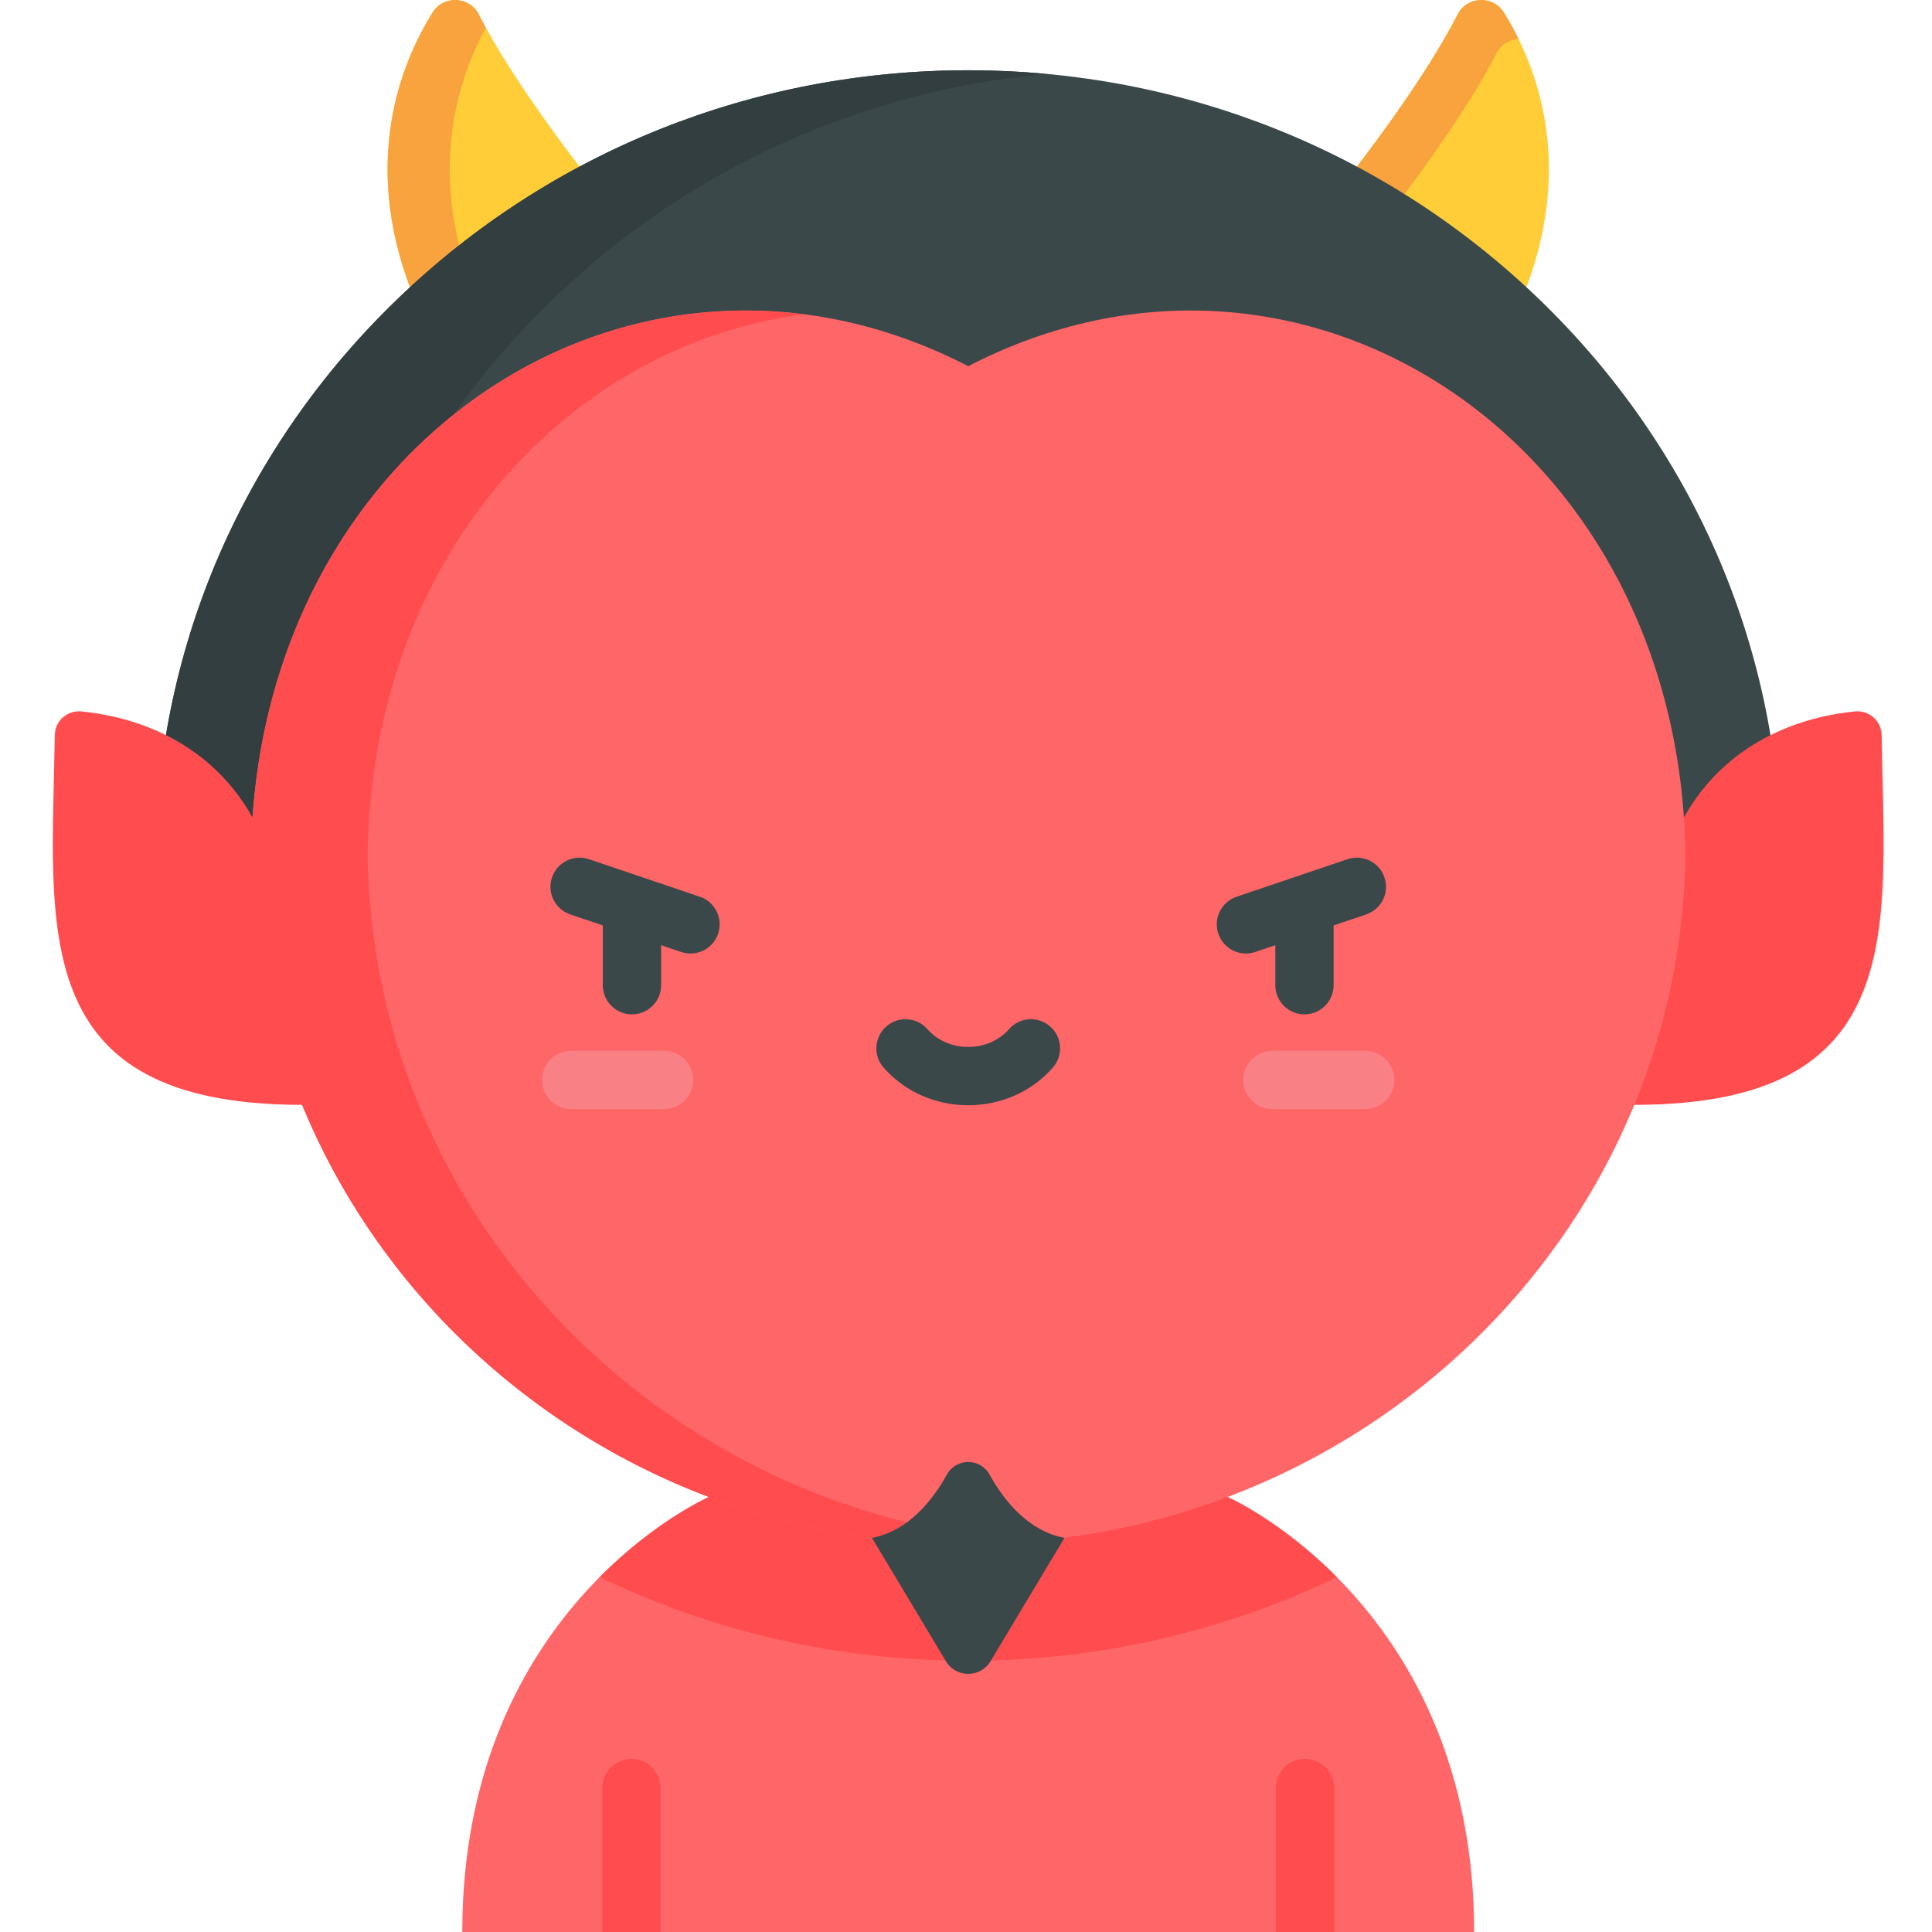<svg xmlns="http://www.w3.org/2000/svg" height="511pt" version="1.1" viewBox="-13 0 511 512" width="511pt">
<g id="surface1">
<path d="M 385.051 3.32 C 382.145 -1.352 375.242 -1.027 372.75 3.879 C 363.836 21.449 346.078 44.16 346.078 44.16 L 391.031 76.129 C 403.719 42.355 393.391 16.707 385.051 3.32 Z M 385.051 3.32 " style=" stroke:none;fill-rule:nonzero;fill:rgb(99.608%,80.392%,21.961%);fill-opacity:1;" />
<path d="M 383.055 14.18 C 384.277 11.766 386.574 10.469 388.934 10.32 C 387.652 7.711 386.328 5.371 385.051 3.32 C 382.145 -1.352 375.242 -1.027 372.75 3.879 C 363.836 21.449 346.078 44.16 346.078 44.16 L 357.859 52.535 C 362.293 46.711 375.688 28.699 383.055 14.18 Z M 383.055 14.18 " style=" stroke:none;fill-rule:nonzero;fill:rgb(97.255%,63.922%,24.314%);fill-opacity:1;" />
<path d="M 101.125 3.32 C 104.035 -1.352 110.938 -1.027 113.426 3.879 C 122.344 21.449 140.102 44.16 140.102 44.16 L 95.145 76.129 C 82.461 42.355 92.789 16.707 101.125 3.32 Z M 101.125 3.32 " style=" stroke:none;fill-rule:nonzero;fill:rgb(99.608%,80.392%,21.961%);fill-opacity:1;" />
<path d="M 115.262 7.348 C 114.621 6.176 114.004 5.016 113.426 3.879 C 110.938 -1.027 104.031 -1.352 101.125 3.32 C 92.789 16.707 82.461 42.355 95.145 76.129 L 108.578 66.574 C 101.707 40.492 108.379 20.016 115.262 7.348 Z M 115.262 7.348 " style=" stroke:none;fill-rule:nonzero;fill:rgb(97.255%,63.922%,24.314%);fill-opacity:1;" />
<path d="M 27.645 226.969 L 27.637 226.598 L 27.645 226.227 C 28.457 170.477 51.312 118.223 91.992 79.098 C 132.539 40.098 186.199 18.621 243.09 18.621 C 299.977 18.621 353.641 40.098 394.188 79.098 C 434.867 118.227 457.719 170.477 458.535 226.227 L 458.543 226.598 L 458.535 226.969 Z M 27.645 226.969 " style=" stroke:none;fill-rule:nonzero;fill:rgb(22.745%,28.235%,29.02%);fill-opacity:1;" />
<path d="M 68.852 226.227 C 69.668 170.477 92.52 118.223 133.199 79.098 C 168.812 44.844 214.543 24.113 263.691 19.574 C 256.883 18.945 250.012 18.621 243.09 18.621 C 186.199 18.621 132.539 40.098 91.992 79.098 C 51.312 118.223 28.457 170.477 27.645 226.227 L 27.637 226.598 L 27.645 226.969 L 68.852 226.969 L 68.844 226.598 Z M 68.852 226.227 " style=" stroke:none;fill-rule:nonzero;fill:rgb(19.608%,24.314%,25.098%);fill-opacity:1;" />
<path d="M 311.82 396.723 L 174.359 396.723 C 174.359 396.723 109.012 425.367 109.012 512 L 377.164 512 C 377.164 425.367 311.82 396.723 311.82 396.723 Z M 311.82 396.723 " style=" stroke:none;fill-rule:nonzero;fill:rgb(100%,40%,40.784%);fill-opacity:1;" />
<path d="M 243.09 440.113 C 277.488 440.113 310.738 432.445 340.762 417.953 C 325.762 402.84 311.82 396.723 311.82 396.723 L 174.359 396.723 C 174.359 396.723 160.418 402.84 145.418 417.953 C 175.438 432.445 208.688 440.113 243.09 440.113 Z M 243.09 440.113 " style=" stroke:none;fill-rule:nonzero;fill:rgb(100%,30.196%,30.98%);fill-opacity:1;" />
<path d="M 485.16 194.82 C 485.105 191.074 481.871 188.176 478.141 188.531 C 466.992 189.598 445.148 194.578 432.75 216.637 L 419.613 292.793 C 493.133 292.793 485.875 245.676 485.16 194.82 Z M 485.16 194.82 " style=" stroke:none;fill-rule:nonzero;fill:rgb(100%,30.196%,30.98%);fill-opacity:1;" />
<path d="M 243.09 97.047 C 154.707 51.32 54.492 116.699 53.008 226.598 C 54.488 327.695 139.016 409.207 243.09 409.207 C 347.164 409.207 431.688 327.695 433.168 226.598 C 431.688 116.699 331.469 51.32 243.09 97.047 Z M 243.09 97.047 " style=" stroke:none;fill-rule:nonzero;fill:rgb(100%,40%,40.784%);fill-opacity:1;" />
<path d="M 83.914 226.598 C 84.984 147.398 137.328 91.328 199.57 83.293 C 127.496 74.098 59.418 130.207 53.43 216.645 L 53.43 216.637 C 41.027 194.578 19.184 189.598 8.035 188.531 C 4.305 188.176 1.07 191.074 1.02 194.82 C 0.301 245.676 -6.957 292.793 66.566 292.793 L 66.562 292.773 C 94.605 361.008 163.062 409.207 243.09 409.207 C 248.293 409.207 253.441 408.992 258.539 408.594 C 161.68 401 85.32 322.641 83.914 226.598 Z M 83.914 226.598 " style=" stroke:none;fill-rule:nonzero;fill:rgb(100%,30.196%,30.98%);fill-opacity:1;" />
<path d="M 340.066 512 L 340.066 473.84 C 340.066 469.574 336.605 466.113 332.34 466.113 C 328.07 466.113 324.613 469.574 324.613 473.84 L 324.613 512 Z M 340.066 512 " style=" stroke:none;fill-rule:nonzero;fill:rgb(100%,30.196%,30.98%);fill-opacity:1;" />
<path d="M 161.566 512 L 161.566 473.84 C 161.566 469.574 158.109 466.113 153.84 466.113 C 149.57 466.113 146.113 469.574 146.113 473.84 L 146.113 512 Z M 161.566 512 " style=" stroke:none;fill-rule:nonzero;fill:rgb(100%,30.196%,30.98%);fill-opacity:1;" />
<path d="M 171.973 237.645 L 142.578 227.695 C 138.535 226.324 134.148 228.492 132.781 232.535 C 131.414 236.578 133.582 240.965 137.625 242.332 L 146.25 245.25 L 146.25 261.09 C 146.25 265.355 149.711 268.816 153.977 268.816 C 158.246 268.816 161.703 265.355 161.703 261.09 L 161.703 250.48 L 167.016 252.281 C 167.84 252.559 168.672 252.691 169.496 252.691 C 172.715 252.691 175.723 250.66 176.812 247.441 C 178.18 243.398 176.012 239.012 171.973 237.645 Z M 171.973 237.645 " style=" stroke:none;fill-rule:nonzero;fill:rgb(22.745%,28.235%,29.02%);fill-opacity:1;" />
<path d="M 319.16 252.281 L 324.473 250.48 L 324.473 261.09 C 324.473 265.355 327.934 268.816 332.199 268.816 C 336.469 268.816 339.926 265.355 339.926 261.09 L 339.926 245.25 L 348.555 242.332 C 352.598 240.965 354.766 236.578 353.398 232.535 C 352.031 228.492 347.645 226.324 343.602 227.695 L 314.207 237.645 C 310.164 239.012 308 243.398 309.367 247.441 C 310.457 250.66 313.461 252.691 316.684 252.691 C 317.504 252.691 318.34 252.559 319.16 252.281 Z M 319.16 252.281 " style=" stroke:none;fill-rule:nonzero;fill:rgb(22.745%,28.235%,29.02%);fill-opacity:1;" />
<path d="M 348.301 278.473 L 323.695 278.473 C 319.43 278.473 315.969 281.934 315.969 286.199 C 315.969 290.465 319.43 293.926 323.695 293.926 L 348.301 293.926 C 352.57 293.926 356.027 290.465 356.027 286.199 C 356.027 281.934 352.57 278.473 348.301 278.473 Z M 348.301 278.473 " style=" stroke:none;fill-rule:nonzero;fill:rgb(97.647%,50.196%,51.765%);fill-opacity:1;" />
<path d="M 162.484 278.473 L 137.875 278.473 C 133.609 278.473 130.148 281.934 130.148 286.199 C 130.148 290.465 133.609 293.926 137.875 293.926 L 162.484 293.926 C 166.75 293.926 170.207 290.465 170.207 286.199 C 170.207 281.934 166.75 278.473 162.484 278.473 Z M 162.484 278.473 " style=" stroke:none;fill-rule:nonzero;fill:rgb(97.647%,50.196%,51.765%);fill-opacity:1;" />
<path d="M 264.789 272.008 C 261.578 269.203 256.699 269.527 253.891 272.742 C 251.273 275.734 247.336 277.453 243.09 277.453 C 238.84 277.453 234.906 275.734 232.289 272.742 C 229.48 269.527 224.598 269.199 221.387 272.008 C 218.176 274.816 217.844 279.699 220.656 282.91 C 226.207 289.262 234.383 292.906 243.09 292.906 C 251.797 292.906 259.973 289.262 265.523 282.91 C 268.332 279.699 268.004 274.816 264.789 272.008 Z M 264.789 272.008 " style=" stroke:none;fill-rule:nonzero;fill:rgb(22.745%,28.235%,29.02%);fill-opacity:1;" />
<path d="M 248.742 390.777 C 246.262 386.324 239.918 386.324 237.438 390.777 C 233.395 398.027 226.984 405.785 217.578 407.547 L 237.191 440.258 C 239.863 444.715 246.316 444.715 248.988 440.262 C 256.523 427.691 268.602 407.547 268.602 407.547 C 259.195 405.785 252.785 398.027 248.742 390.777 Z M 248.742 390.777 " style=" stroke:none;fill-rule:nonzero;fill:rgb(22.745%,28.235%,29.02%);fill-opacity:1;" />
</g>
</svg>